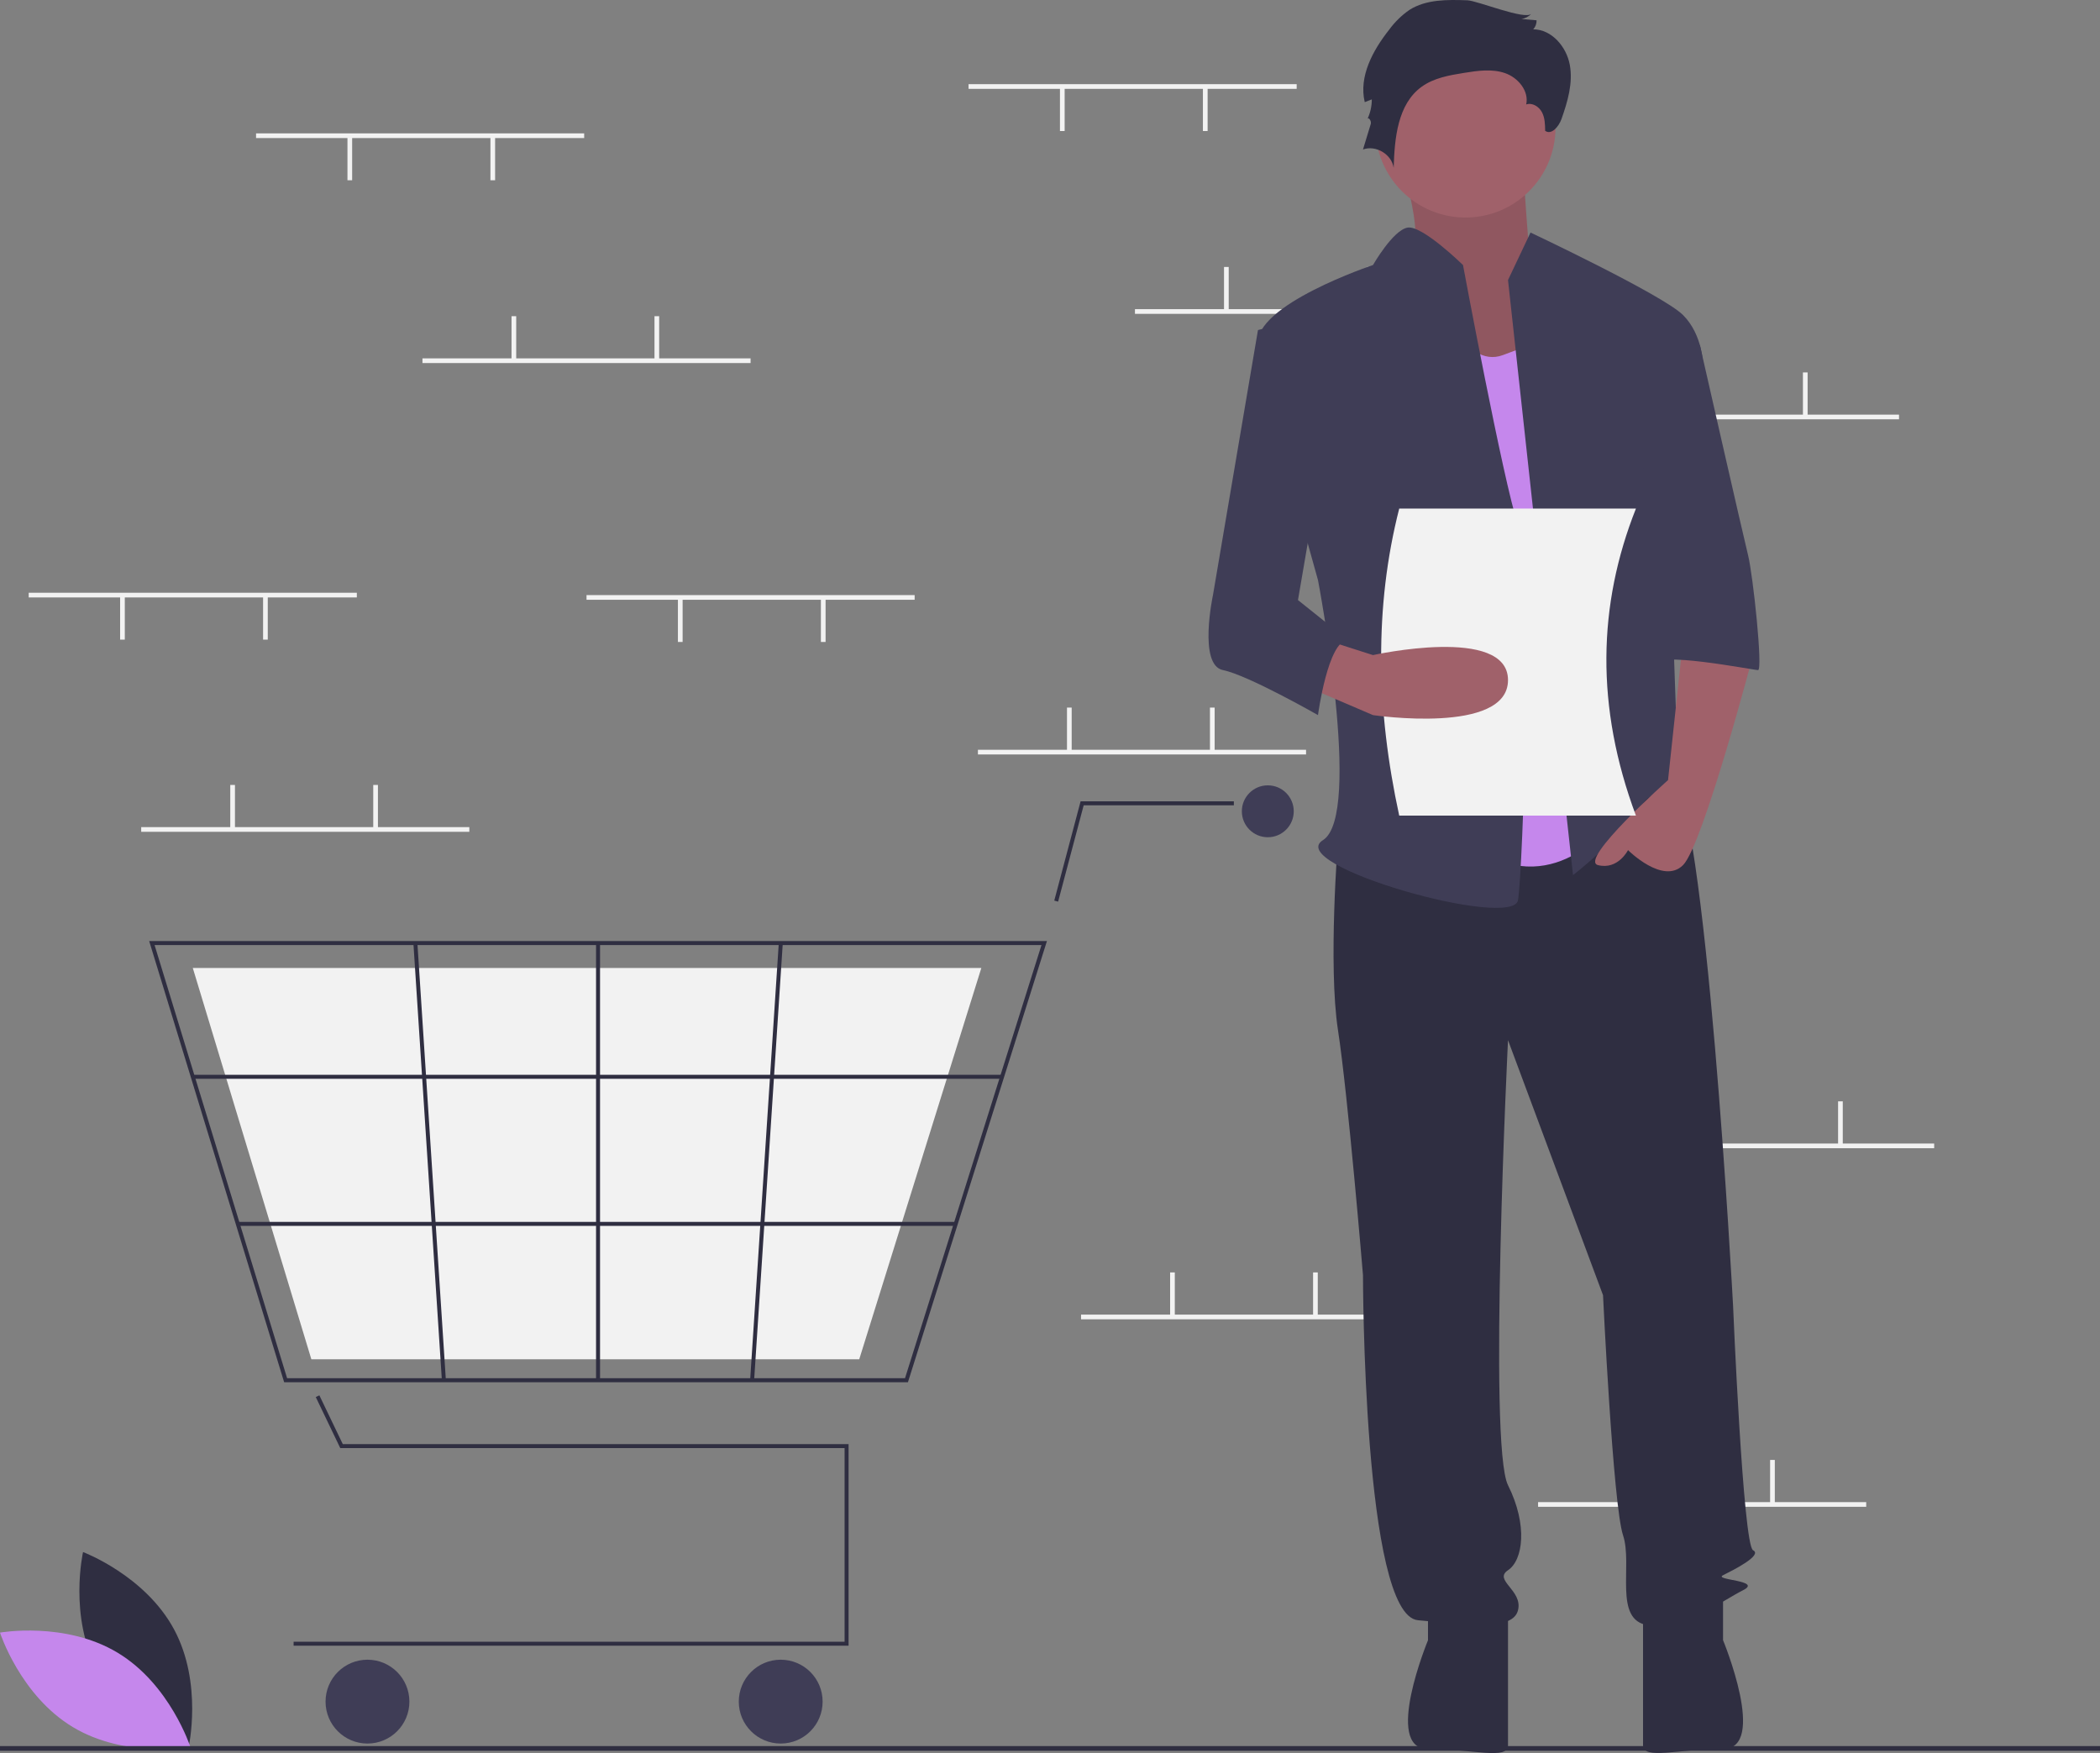 <svg width="896" height="748" viewBox="0 0 896 748" fill="none" xmlns="http://www.w3.org/2000/svg">
<rect x="0" y="0" width="896" height="748" fill="#808080" stroke="none"/>
<g clip-path="url(#clip0_7_3)">
<path d="M41.634 712.765C54.062 735.815 80.44 745.71 80.44 745.71C80.44 745.71 86.667 718.233 74.239 695.184C61.81 672.134 35.433 662.239 35.433 662.239C35.433 662.239 29.206 689.715 41.634 712.765Z" fill="#2F2E41"/>
<path d="M50.176 705.182C72.615 718.682 81.257 745.497 81.257 745.497C81.257 745.497 53.519 750.424 31.08 736.924C8.642 723.424 0 696.609 0 696.609C0 696.609 27.738 691.682 50.176 705.182Z" fill="#C587EC"/>
<path d="M553.249 35.909H413.249V37.909H553.249V35.909Z" fill="#F2F2F2"/>
<path d="M515.249 37.409H513.249V55.909H515.249V37.409Z" fill="#F2F2F2"/>
<path d="M454.249 37.409H452.249V55.909H454.249V37.409Z" fill="#F2F2F2"/>
<path d="M624.249 131.913H484.249V133.913H624.249V131.913Z" fill="#F2F2F2"/>
<path d="M524.249 113.912H522.249V132.412H524.249V113.912Z" fill="#F2F2F2"/>
<path d="M585.249 113.912H583.249V132.412H585.249V113.912Z" fill="#F2F2F2"/>
<path d="M810.249 176.915H670.249V178.915H810.249V176.915Z" fill="#F2F2F2"/>
<path d="M710.249 158.914H708.249V177.414H710.249V158.914Z" fill="#F2F2F2"/>
<path d="M771.249 158.914H769.249V177.414H771.249V158.914Z" fill="#F2F2F2"/>
<path d="M796.249 640.932H656.249V642.932H796.249V640.932Z" fill="#F2F2F2"/>
<path d="M696.249 622.932H694.249V641.432H696.249V622.932Z" fill="#F2F2F2"/>
<path d="M757.249 622.932H755.249V641.432H757.249V622.932Z" fill="#F2F2F2"/>
<path d="M557.249 319.92H417.249V321.92H557.249V319.92Z" fill="#F2F2F2"/>
<path d="M457.249 301.919H455.249V320.419H457.249V301.919Z" fill="#F2F2F2"/>
<path d="M518.249 301.919H516.249V320.419H518.249V301.919Z" fill="#F2F2F2"/>
<path d="M601.249 560.929H461.249V562.929H601.249V560.929Z" fill="#F2F2F2"/>
<path d="M501.249 542.929H499.249V561.429H501.249V542.929Z" fill="#F2F2F2"/>
<path d="M562.249 542.929H560.249V561.429H562.249V542.929Z" fill="#F2F2F2"/>
<path d="M825.249 487.926H685.249V489.926H825.249V487.926Z" fill="#F2F2F2"/>
<path d="M725.249 469.926H723.249V488.426H725.249V469.926Z" fill="#F2F2F2"/>
<path d="M786.249 469.926H784.249V488.426H786.249V469.926Z" fill="#F2F2F2"/>
<path d="M362.06 702.211H125.274V700.508H360.356V617.885H145.18L134.727 596.107L136.263 595.37L146.252 616.18H362.06V702.211Z" fill="#2F2E41"/>
<path d="M156.788 743.948C166.667 743.948 174.675 735.94 174.675 726.061C174.675 716.182 166.667 708.173 156.788 708.173C146.91 708.173 138.902 716.182 138.902 726.061C138.902 735.94 146.91 743.948 156.788 743.948Z" fill="#3F3D56"/>
<path d="M333.101 743.948C342.979 743.948 350.987 735.94 350.987 726.061C350.987 716.182 342.979 708.173 333.101 708.173C323.222 708.173 315.214 716.182 315.214 726.061C315.214 735.94 323.222 743.948 333.101 743.948Z" fill="#3F3D56"/>
<path d="M540.927 357.239C547.043 357.239 552 352.281 552 346.166C552 340.051 547.043 335.093 540.927 335.093C534.812 335.093 529.854 340.051 529.854 346.166C529.854 352.281 534.812 357.239 540.927 357.239Z" fill="#3F3D56"/>
<path d="M387.385 589.776H121.237L63.648 401.532H446.693L446.344 402.64L387.385 589.776ZM122.497 588.072H386.136L444.37 403.236H65.951L122.497 588.072Z" fill="#2F2E41"/>
<path d="M366.61 579.98H132.842L82.26 413.031H418.701L418.395 414.014L366.61 579.98Z" fill="#F2F2F2"/>
<path d="M451.465 384.715L449.818 384.278L461.059 341.907H526.448V343.611H462.37L451.465 384.715Z" fill="#2F2E41"/>
<path d="M427.552 458.601H82.258V460.305H427.552V458.601Z" fill="#2F2E41"/>
<path d="M407.778 521.364H101.459V523.067H407.778V521.364Z" fill="#2F2E41"/>
<path d="M256.017 402.384H254.314V588.924H256.017V402.384Z" fill="#2F2E41"/>
<path d="M332.286 402.33L320.057 588.866L321.758 588.977L333.986 402.442L332.286 402.33Z" fill="#2F2E41"/>
<path d="M178.081 402.328L176.38 402.439L188.538 588.979L190.238 588.868L178.081 402.328Z" fill="#2F2E41"/>
<path d="M896 745.028H0V747.028H896V745.028Z" fill="#2F2E41"/>
<path d="M595.411 61.878C595.411 61.878 610.029 103.486 601.033 109.887C592.037 116.289 631.394 168.565 631.394 168.565L678.623 155.763L652.76 112.021C652.76 112.021 649.386 68.279 649.386 61.878C649.386 55.477 595.411 61.878 595.411 61.878Z" fill="#A0616A"/>
<path opacity="0.1" d="M595.411 61.878C595.411 61.878 610.029 103.486 601.033 109.887C592.037 116.289 631.394 168.565 631.394 168.565L678.623 155.763L652.76 112.021C652.76 112.021 649.386 68.279 649.386 61.878C649.386 55.477 595.411 61.878 595.411 61.878Z" fill="black"/>
<path d="M570.874 358.468C570.874 358.468 566.606 411.811 570.874 439.55C575.141 467.288 581.542 544.103 581.542 544.103C581.542 544.103 581.542 689.197 605.012 691.331C628.482 693.464 645.552 695.598 647.685 687.063C649.819 678.528 637.017 674.261 643.418 669.993C649.819 665.726 651.953 650.79 643.418 633.72C634.883 616.65 643.418 443.817 643.418 443.817L683.957 552.638C683.957 552.638 688.225 642.255 692.492 655.057C696.759 667.86 688.225 691.331 703.16 693.464C718.096 695.598 735.165 682.796 743.7 678.528C752.234 674.261 730.898 674.261 735.165 672.127C739.432 669.993 752.234 663.592 747.967 661.458C743.7 659.324 739.432 556.905 739.432 556.905C739.432 556.905 727.697 338.197 712.762 329.662C697.826 321.127 688.225 335.828 688.225 335.828L570.874 358.468Z" fill="#2F2E41"/>
<path d="M609.279 682.796V699.866C609.279 699.866 590.077 746.267 609.279 746.267C628.482 746.267 643.418 751.075 643.418 744.674V687.063L609.279 682.796Z" fill="#2F2E41"/>
<path d="M735.165 682.765V699.835C735.165 699.835 754.368 746.236 735.165 746.236C715.962 746.236 701.027 751.045 701.027 744.644V687.033L735.165 682.765Z" fill="#2F2E41"/>
<path d="M625.282 92.817C646.493 92.817 663.688 75.621 663.688 54.41C663.688 33.198 646.493 16.002 625.282 16.002C604.071 16.002 586.876 33.198 586.876 54.41C586.876 75.621 604.071 92.817 625.282 92.817Z" fill="#A0616A"/>
<path d="M613.547 125.89C613.547 125.89 624.215 157.896 641.284 151.495L658.354 145.094L688.225 349.933C688.225 349.933 664.754 384.073 630.616 362.735C596.477 341.398 613.547 125.89 613.547 125.89Z" fill="#C587EC"/>
<path d="M643.418 119.489L653.019 99.219C653.019 99.219 709.561 125.89 718.096 134.425C726.631 142.96 726.63 155.763 726.63 155.763L711.695 209.106C711.695 209.106 715.962 326.462 715.962 330.729C715.962 334.997 730.898 358.468 720.23 349.933C709.561 341.398 707.428 332.863 698.893 345.665C690.358 358.468 671.156 373.404 671.156 373.404L643.418 119.489Z" fill="#3F3D56"/>
<path d="M718.096 273.118L711.695 332.863C711.695 332.863 673.289 367.003 681.824 369.136C690.358 371.27 694.626 362.735 694.626 362.735C694.626 362.735 709.561 377.671 718.096 369.136C726.63 360.601 747.967 279.52 747.967 279.52L718.096 273.118Z" fill="#A0616A"/>
<path d="M626.1 0.13C617.586 -0.175 608.474 -0.325 601.296 4.263C597.993 6.566 595.096 9.402 592.724 12.655C585.732 21.494 579.691 32.615 582.288 43.582L585.304 42.405C585.304 45.333 584.654 48.223 583.399 50.868C583.824 49.633 585.246 51.63 584.866 52.879L581.543 63.78C587.005 61.778 593.8 65.832 594.631 71.59C595.011 58.928 596.324 44.409 606.595 36.995C611.775 33.257 618.33 32.115 624.637 31.102C630.455 30.167 636.555 29.275 642.127 31.191C647.7 33.106 652.446 38.806 651.183 44.562C653.752 43.677 656.626 45.468 657.896 47.871C659.166 50.274 659.233 53.108 659.271 55.826C662.01 57.762 665.127 53.918 666.244 50.755C668.864 43.33 671.193 35.427 669.782 27.681C668.37 19.935 662.058 12.533 654.185 12.506C655.141 11.457 655.651 10.076 655.607 8.657L649.118 8.109C650.765 7.876 652.28 7.077 653.403 5.85C650.798 8.717 630.313 0.28 626.1 0.13Z" fill="#2F2E41"/>
<path d="M624.215 113.088C624.215 113.088 606.846 96.067 600.595 97.109C594.344 98.152 585.809 113.088 585.809 113.088C585.809 113.088 534.602 130.158 536.735 147.228C538.869 164.298 562.339 247.513 562.339 247.513C562.339 247.513 581.542 347.799 564.473 358.468C547.403 369.136 645.552 396.875 647.685 384.073C649.819 371.27 654.086 243.246 647.685 224.042C641.284 204.839 624.215 113.088 624.215 113.088Z" fill="#3F3D56"/>
<path d="M698.893 147.228H725.276C725.276 147.228 743.7 228.31 745.833 236.845C747.967 245.38 752.234 285.921 750.101 285.921C747.967 285.921 705.294 277.386 705.294 283.787L698.893 147.228Z" fill="#3F3D56"/>
<path d="M698 348.013H597C587.144 302.672 586.32 258.863 597 217.008H698C681.701 258.111 680.682 301.619 698 348.013Z" fill="#F2F2F2"/>
<path d="M555.938 292.322L585.809 305.124C585.809 305.124 643.418 313.659 643.418 290.188C643.418 266.717 585.809 279.52 585.809 279.52L566.605 273.379L555.938 292.322Z" fill="#A0616A"/>
<path d="M562.339 134.425L536.735 140.827L517.532 253.915C517.532 253.915 511.131 283.787 521.8 285.921C532.468 288.054 562.339 305.124 562.339 305.124C562.339 305.124 566.606 273.118 575.141 273.118L553.804 256.048L566.606 181.368L562.339 134.425Z" fill="#3F3D56"/>
<path d="M200.249 352.921H60.248V354.921H200.249V352.921Z" fill="#F2F2F2"/>
<path d="M100.249 334.921H98.249V353.421H100.249V334.921Z" fill="#F2F2F2"/>
<path d="M161.249 334.921H159.249V353.421H161.249V334.921Z" fill="#F2F2F2"/>
<path d="M249.249 56.91H109.249V58.91H249.249V56.91Z" fill="#F2F2F2"/>
<path d="M211.249 58.41H209.249V76.91H211.249V58.41Z" fill="#F2F2F2"/>
<path d="M150.249 58.41H148.249V76.91H150.249V58.41Z" fill="#F2F2F2"/>
<path d="M390.249 253.917H250.249V255.917H390.249V253.917Z" fill="#F2F2F2"/>
<path d="M352.249 255.418H350.249V273.918H352.249V255.418Z" fill="#F2F2F2"/>
<path d="M291.249 255.418H289.249V273.918H291.249V255.418Z" fill="#F2F2F2"/>
<path d="M152.249 252.917H12.248V254.917H152.249V252.917Z" fill="#F2F2F2"/>
<path d="M114.249 254.418H112.249V272.917H114.249V254.418Z" fill="#F2F2F2"/>
<path d="M53.248 254.418H51.248V272.917H53.248V254.418Z" fill="#F2F2F2"/>
<path d="M320.249 152.914H180.249V154.914H320.249V152.914Z" fill="#F2F2F2"/>
<path d="M220.249 134.913H218.249V153.413H220.249V134.913Z" fill="#F2F2F2"/>
<path d="M281.249 134.913H279.249V153.413H281.249V134.913Z" fill="#F2F2F2"/>
</g>
<defs>
<clipPath id="clip0_7_3">
<rect width="896" height="748" fill="white"/>
</clipPath>
</defs>
</svg>
